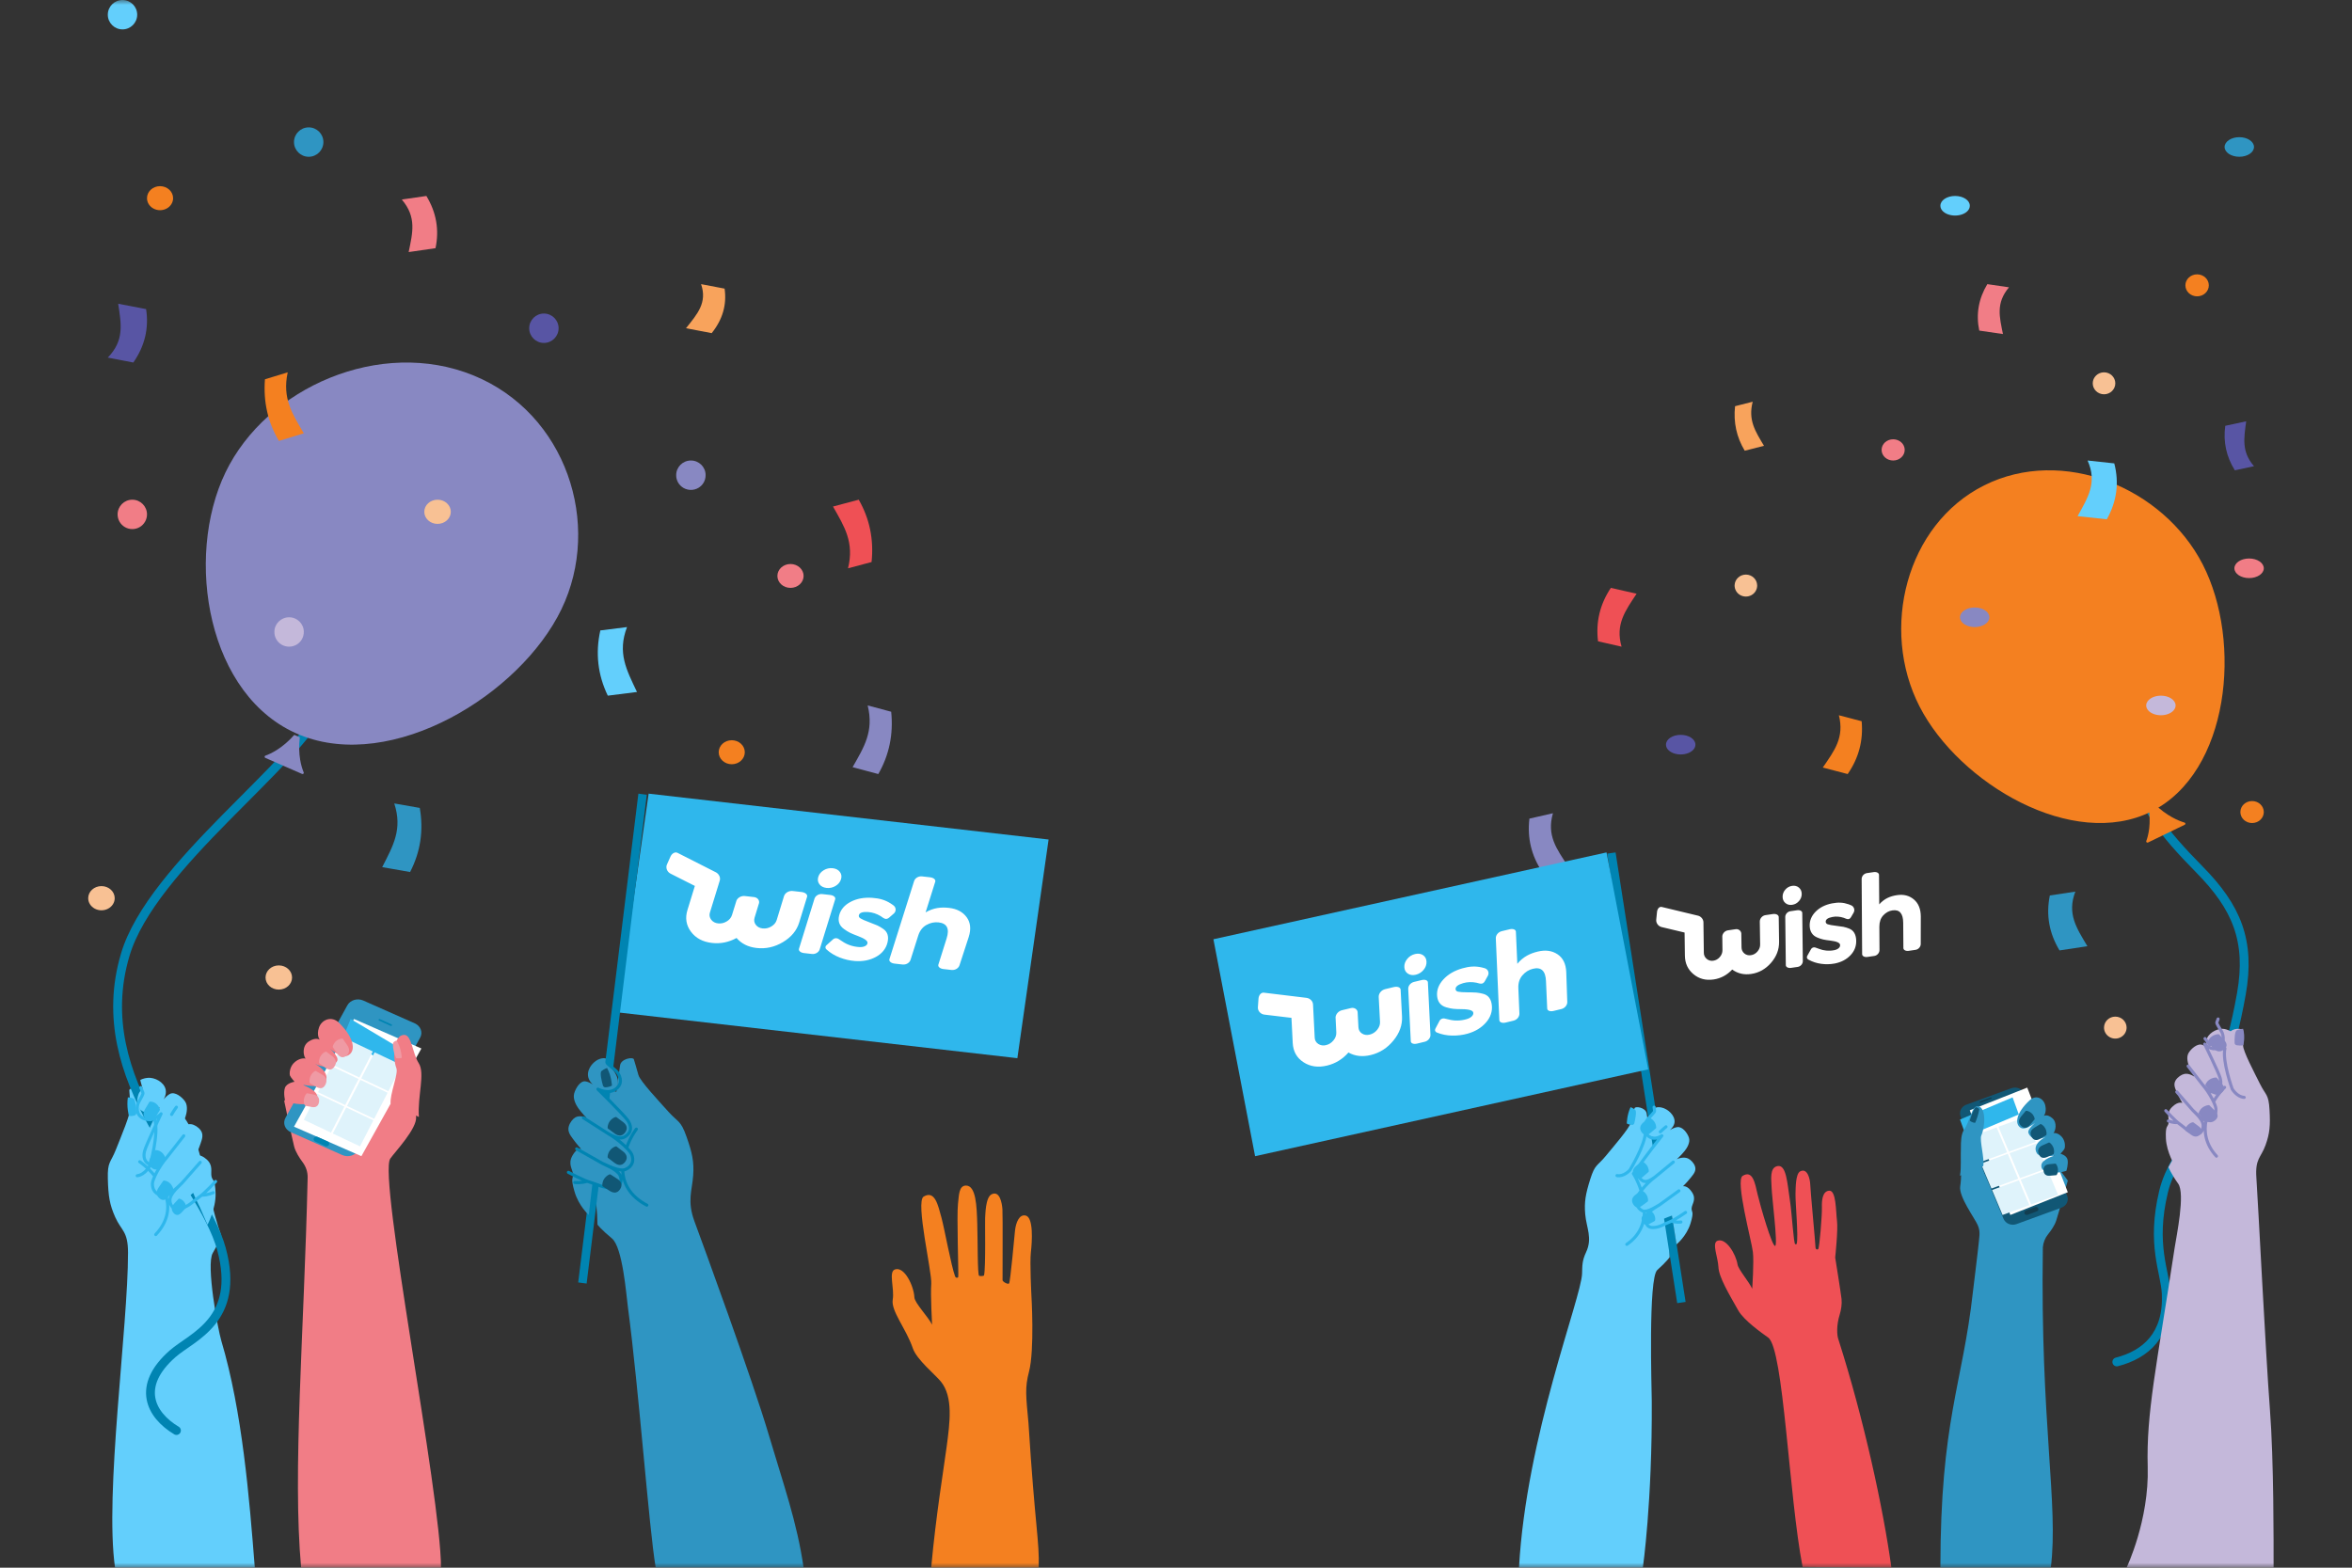 <?xml version="1.0" encoding="UTF-8"?>
<svg width="240px" height="160px" viewBox="0 0 240 160" version="1.1" xmlns="http://www.w3.org/2000/svg" xmlns:xlink="http://www.w3.org/1999/xlink">
    <rect x="0" y="0" width="240" height="160" fill="#333333" stroke="none"/>
    <!-- Generator: Sketch 60 (88103) - https://sketch.com -->
    <title>Banner@1x</title>
    <desc>Created with Sketch.</desc>
    <defs>
        <rect id="path-1" x="0" y="0" width="240" height="160"></rect>
    </defs>
    <g id="Banner" stroke="none" stroke-width="1" fill="none" fill-rule="evenodd">
        <g id="banner">
            <mask id="mask-2" fill="white">
                <use xlink:href="#path-1"></use>
            </mask>
            <use id="Mask" fill-opacity="0" fill="#D8D8D8" xlink:href="#path-1"></use>
            <g id="Group-16" mask="url(#mask-2)">
                <g transform="translate(9, 0)">
                    <g id="Group" transform="translate(111, 14)">
                        <path d="M73.582,77.358 C72.907,77.457 72.299,77.691 71.758,78.301 L71.736,75.29 C71.733,75.092 71.49,74.966 71.196,75.008 L70.493,75.111 C70.19,75.164 69.968,75.417 69.965,75.714 L70.014,83.386 C70.017,83.585 70.26,83.711 70.554,83.667 L71.257,83.564 C71.546,83.522 71.779,83.26 71.784,82.977 L71.785,82.977 L71.771,80.584 C71.769,80.101 71.901,79.715 72.167,79.426 C72.433,79.138 72.746,78.967 73.106,78.914 C73.832,78.809 74.199,79.23 74.204,80.182 L74.223,82.762 C74.226,82.96 74.469,83.087 74.763,83.044 L75.467,82.941 C75.761,82.898 75.998,82.626 75.994,82.338 L76,79.539 C75.995,78.771 75.76,78.191 75.293,77.798 C74.828,77.406 74.257,77.259 73.582,77.358 M68.638,78.295 L68.618,78.288 C68.082,78.102 67.582,78.076 66.941,78.201 C66.246,78.335 65.68,78.624 65.259,79.054 C64.835,79.487 64.635,79.988 64.664,80.539 C64.695,81.099 64.953,81.483 65.429,81.68 C65.625,81.765 65.828,81.834 66.037,81.884 C66.212,81.924 66.467,81.963 66.794,82.001 C67.111,82.039 67.359,82.098 67.528,82.176 C67.682,82.249 67.761,82.339 67.766,82.453 C67.773,82.572 67.725,82.676 67.621,82.771 C67.512,82.868 67.357,82.938 67.16,82.977 C66.64,83.081 66.099,83.033 65.607,82.837 L65.24,82.705 C65.073,82.649 64.889,82.716 64.803,82.864 L64.412,83.561 C64.373,83.629 64.365,83.711 64.391,83.785 C64.416,83.856 64.471,83.914 64.542,83.945 C64.942,84.165 65.38,84.308 65.835,84.368 C66.296,84.433 66.764,84.422 67.221,84.336 C67.882,84.207 68.423,83.92 68.834,83.485 C69.247,83.046 69.44,82.526 69.407,81.938 C69.375,81.341 69.135,80.951 68.694,80.775 C68.505,80.698 68.31,80.637 68.11,80.594 C67.843,80.548 67.575,80.51 67.306,80.481 C66.938,80.439 66.671,80.39 66.512,80.335 C66.373,80.288 66.304,80.208 66.298,80.081 C66.284,79.844 66.512,79.677 66.977,79.587 C67.348,79.514 67.738,79.543 68.132,79.671 C68.213,79.699 68.304,79.736 68.387,79.771 C68.489,79.808 68.564,79.818 68.633,79.804 C68.733,79.785 68.813,79.718 68.89,79.585 L69.155,79.132 C69.266,78.929 69.231,78.68 69.067,78.514 C68.993,78.424 68.806,78.354 68.637,78.295 M62.869,76.411 C62.597,76.45 62.35,76.587 62.177,76.793 C61.995,76.995 61.895,77.254 61.898,77.522 C61.899,77.793 61.995,78.009 62.184,78.168 C62.374,78.326 62.605,78.387 62.879,78.346 C63.152,78.305 63.382,78.179 63.57,77.964 C63.757,77.75 63.85,77.507 63.849,77.236 C63.848,76.965 63.752,76.75 63.564,76.59 C63.374,76.431 63.142,76.371 62.868,76.411 M63.376,78.9 L62.686,79.001 C62.397,79.043 62.165,79.31 62.169,79.592 L62.226,84.506 C62.229,84.7 62.467,84.824 62.756,84.783 L63.445,84.682 C63.733,84.639 63.967,84.374 63.962,84.09 L63.904,79.177 C63.902,78.982 63.664,78.858 63.376,78.9 M60.914,79.287 L60.147,79.4 C59.825,79.447 59.567,79.743 59.571,80.058 L59.606,82.402 C59.609,82.658 59.519,82.893 59.336,83.108 C59.153,83.323 58.928,83.449 58.663,83.488 C58.405,83.526 58.182,83.467 57.994,83.31 C57.805,83.152 57.709,82.943 57.706,82.68 L57.684,81.258 C57.668,81.125 57.597,81.004 57.486,80.924 C57.374,80.844 57.234,80.812 57.098,80.836 L56.317,80.951 C56.019,80.995 55.774,81.253 55.745,81.542 L55.761,82.965 C55.764,83.228 55.674,83.465 55.491,83.677 C55.308,83.887 55.087,84.013 54.829,84.051 C54.587,84.092 54.338,84.025 54.154,83.867 C53.965,83.712 53.857,83.484 53.861,83.244 L53.82,80.132 C53.819,79.829 53.588,79.545 53.291,79.46 C53.291,79.46 49.791,78.617 49.563,78.564 C49.333,78.51 49.117,78.739 49.083,79.072 L49.003,79.868 C48.969,80.202 49.215,80.539 49.552,80.617 L51.896,81.176 L51.927,83.527 C51.938,84.316 52.229,84.948 52.801,85.425 C53.374,85.902 54.058,86.082 54.855,85.966 C55.59,85.858 56.224,85.52 56.756,84.953 C57.315,85.36 57.96,85.511 58.688,85.404 C59.485,85.287 60.161,84.909 60.719,84.266 C61.277,83.623 61.549,82.907 61.539,82.119 C61.539,82.119 61.503,79.639 61.503,79.595 C61.5,79.378 61.235,79.241 60.914,79.287" id="Shape" fill="#FFFFFF" fill-rule="nonzero"></path>
                        <path d="M47.637,146 C47.637,146 48.607,139.273 48.547,128.973 C48.54,127.816 48.175,116.457 49.109,115.622 C50.043,114.787 50.365,114.322 50.365,114.322 C50.293,109.65 52.469,101.504 49.154,101.84 L48.412,102.07 L48.024,99.631 C47.923,99.033 46.869,98.864 46.789,99.107 C46.726,99.3 46.563,99.991 46.415,100.571 C46.267,101.15 44.643,103.021 43.832,104.004 C42.986,105.03 42.759,104.8 42.273,106.342 C41.789,107.883 41.649,108.67 41.757,109.932 C41.874,111.299 42.524,112.362 41.843,113.808 C41.435,114.672 41.46,115.17 41.436,115.985 C41.363,118.467 35.742,132.559 35,146 L47.637,146 L47.637,146 Z" id="Path" fill="#63CFFC" fill-rule="nonzero"></path>
                        <polygon id="Path" fill="#0084B2" fill-rule="nonzero" points="51.144 119 52 118.877 44.856 73 44 73.123"></polygon>
                        <path d="M48.872,99.097 C48.872,99.097 48.903,99.272 48.913,99.383 C48.925,99.514 48.41,99.898 48.17,100.212 C47.928,100.527 47.466,101.294 48.168,101.821 C48.871,102.35 49.789,101.886 49.789,101.886 C49.789,101.886 47.363,104.137 47.188,104.684 C47.013,105.231 47.063,105.594 47.292,105.881 C47.522,106.168 48.243,106.414 48.98,105.759 C48.98,105.759 47.19,107.048 47.086,107.527 C46.982,108.006 46.848,108.703 47.516,108.982 C48.061,109.209 49.266,108.502 49.526,108.395 C49.291,108.539 48.266,109.033 48.016,109.463 C47.809,109.822 48.008,110.538 48.883,110.531 C49.703,110.526 49.91,110.292 50.608,110.061 C50.745,110.889 51.074,113 51.074,113 C51.074,113 52.094,112.18 52.502,110.863 C52.909,109.548 52.575,109.74 52.616,109.297 C52.659,108.854 53.128,108.407 52.655,107.681 C52.182,106.953 51.732,107.071 51.732,107.071 C51.732,107.071 52.125,106.697 52.564,106.147 C52.817,105.83 53.113,105.489 52.957,105.033 C52.837,104.681 52.516,104.358 52.252,104.237 C51.823,104.039 51.217,104.228 51.084,104.332 C51.084,104.332 51.597,103.857 51.926,103.439 C52.155,103.149 52.489,102.592 52.342,102.122 C52.194,101.653 51.682,100.951 51.146,101.037 C50.734,101.102 50.378,101.347 50.378,101.347 C50.378,101.347 50.825,101.01 50.872,100.541 C50.94,99.834 50.181,99.174 49.562,99.038 C49.056,98.927 48.872,99.096 48.872,99.096" id="Path" fill="#63CFFC" fill-rule="nonzero"></path>
                        <path d="M52,109.743 C52,109.743 50.873,110.529 50.323,110.732 C49.773,110.935 49.384,111.278 48.658,111.285 C47.882,111.292 47.862,110.487 48.027,110.092 C48.265,109.528 49.157,109.102 49.365,108.95 C49.135,109.064 48.067,109.821 47.584,109.577 C46.993,109.279 46.914,108.675 47.084,108.152 C47.197,107.802 47.969,106.799 48.881,106.129 C47.969,106.799 47.67,106.612 47.391,106.323 C46.999,105.917 47.082,105.374 47.331,104.916 C47.613,104.396 49.575,101.916 49.575,101.916 C49.575,101.916 48.784,102.48 48.162,101.916 C47.54,101.351 47.907,100.489 48.163,100.194 C48.463,99.848 48.846,99.52 48.836,99.38 C48.828,99.261 48.786,99 48.786,99 M50.744,104.602 L48.881,106.129 M51.319,107.533 L49.365,108.95 M51.524,110.718 C51.524,110.718 51.028,110.803 50.569,110.624 M47.797,109.625 C47.808,110.799 47.329,112.108 46,113 M46.672,105.776 C46.672,105.776 47.129,106.451 47.46,107.532" id="Shape" stroke="#2FB7EC" stroke-width="0.315" stroke-linecap="round" stroke-linejoin="round"></path>
                        <path d="M47.909,101.513 C47.886,102.87 46.318,105.422 46.318,105.422 C46.318,105.422 45.709,106.117 45,105.983 M49.419,101.514 C49.719,101.216 50,101 50,101" id="Shape" stroke="#2FB7EC" stroke-width="0.315" stroke-linecap="round" stroke-linejoin="round"></path>
                        <path d="M46.383,99 C46.383,99 46.642,99.085 46.862,99.276 C47.033,99.424 46.857,100.262 46.768,100.634 C46.742,100.744 46.649,100.819 46.546,100.813 C46.395,100.804 46.177,100.773 46,100.665 C46,100.665 46.009,99.785 46.383,99 M48.789,100.452 C48.994,100.734 49.033,101.102 48.976,101.151 L48.42,101.625 C48.176,101.834 47.822,101.993 47.513,101.554 C47.204,101.116 47.449,100.763 47.676,100.57 L48.232,100.096 C48.289,100.047 48.583,100.17 48.789,100.452 M48.028,104.903 C48.236,105.182 48.279,105.55 48.223,105.599 L47.671,106.081 C47.43,106.292 47.077,106.455 46.764,106.021 C46.45,105.587 46.691,105.231 46.916,105.035 L47.467,104.554 C47.524,104.504 47.819,104.624 48.028,104.903 M47.996,107.908 C48.184,108.205 48.202,108.574 48.142,108.62 L47.559,109.053 C47.304,109.244 46.94,109.378 46.658,108.918 C46.375,108.458 46.64,108.125 46.878,107.947 L47.46,107.513 C47.521,107.468 47.807,107.613 47.996,107.908 M48.812,109.998 C48.938,110.271 48.913,110.587 48.857,110.616 L48.319,110.905 C48.083,111.032 47.763,111.096 47.574,110.672 C47.386,110.247 47.645,110.001 47.865,109.883 L48.404,109.594 C48.459,109.564 48.685,109.724 48.811,109.997" id="Shape" fill="#2FB7EC" fill-rule="nonzero"></path>
                        <path d="M73,146 L63.94,145.921 C62.539,138.791 62.009,123.647 60.429,122.516 C59.782,122.053 57.952,120.768 57.374,119.744 C56.454,118.113 55.39,116.354 55.348,115.305 C55.308,114.328 54.65,112.858 55.254,112.633 C56.126,112.309 57.138,114 57.302,115.061 C57.38,115.561 58.475,116.818 58.797,117.534 C58.797,117.534 58.989,114.803 58.867,113.785 C58.727,112.61 57.054,106.481 57.819,106.011 C58.863,105.371 59.087,106.787 59.348,107.905 C59.619,109.063 60.822,113.22 61.134,113.16 C61.445,113.1 60.793,108.166 60.772,107.128 C60.757,106.416 60.54,105.159 61.389,105.009 C62.285,104.85 62.374,106.758 62.624,108.362 C62.864,109.897 63.015,112.967 63.192,112.985 C63.208,112.987 63.32,113.01 63.337,112.946 C63.529,112.246 63.191,108.711 63.215,107.846 C63.232,107.215 63.222,105.79 63.697,105.549 C64.432,105.176 64.702,106.326 64.72,106.917 C64.737,107.509 65.26,113.051 65.259,113.346 C65.258,113.485 65.417,113.587 65.536,113.476 C65.656,113.366 65.933,110.064 65.909,109.237 C65.887,108.507 65.96,107.592 66.638,107.524 C67.373,107.452 67.321,109.569 67.451,110.621 C67.565,111.544 67.264,114.343 67.264,114.343 C67.264,114.343 67.822,117.801 67.912,118.572 C67.97,119.077 67.867,119.713 67.722,120.178 C67.392,121.23 67.423,122.261 67.597,122.717 C70.197,130.86 72.179,139.99 73,146 L64.376,125" id="Path" fill="#EF5055" fill-rule="nonzero"></path>
                        <path d="M89.265,146 L78,146 C78,130.957 80.27,127.293 81.312,117.9 C81.402,117.085 81.778,114.17 81.836,113.543 C81.96,112.22 82.127,111.77 81.809,111.036 C81.499,110.324 79.86,108.131 80.021,107.074 C80.303,105.228 79.838,103.241 80.446,102.382 C81.053,101.523 81.235,99.951 81.843,100.001 C82.719,100.072 82.627,102.049 82.213,102.978 C82.006,103.441 82.489,105.06 82.469,105.842 C82.469,105.842 83.549,103.361 84.071,102.476 C84.596,101.592 87.945,103.47 88.089,103.56 C88.101,103.568 88.219,103.649 88.228,103.585 C88.335,102.804 91,106.492 91,106.492 C91,106.492 90.053,109.857 89.812,110.593 C89.654,111.074 89.29,111.593 88.989,111.968 C88.679,112.353 88.493,112.818 88.454,113.305 C88.181,131.248 90.078,139.539 89.266,146" id="Path" fill="#2F95C2" fill-rule="nonzero"></path>
                        <path d="M85.76,110.935 L90.355,109.255 C90.876,109.064 91.133,108.515 90.931,108.028 L86.555,97.602 C86.349,97.116 85.762,96.876 85.24,97.065 L80.644,98.745 C80.123,98.937 79.866,99.485 80.07,99.972 L84.445,110.398 C84.65,110.885 85.238,111.124 85.76,110.935" id="Path" fill="#115775" fill-rule="nonzero"></path>
                        <polygon id="Path" fill="#FFFFFF" fill-rule="nonzero" points="85.138 110 91 107.681 86.862 97 81 99.319"></polygon>
                        <polygon id="Path" fill="#2FB7EC" fill-rule="nonzero" points="86 99.74 80.634 102 80 100.26 85.367 98"></polygon>
                        <path d="M86.898,109.984 L87.843,109.632 C87.97,109.585 88.032,109.449 87.983,109.328 C87.933,109.207 87.79,109.147 87.662,109.194 L86.718,109.546 C86.591,109.594 86.528,109.73 86.578,109.851 C86.628,109.971 86.771,110.031 86.899,109.984 M82.111,98.548 L83.183,98.149 C83.203,98.142 83.219,98.127 83.228,98.108 C83.237,98.09 83.237,98.068 83.229,98.049 C83.221,98.03 83.206,98.015 83.186,98.006 C83.166,97.998 83.144,97.998 83.124,98.005 L82.051,98.405 C82.031,98.412 82.015,98.427 82.007,98.446 C81.998,98.464 81.998,98.485 82.006,98.504 C82.022,98.544 82.069,98.563 82.111,98.548" id="Shape" fill="#123D50" fill-rule="nonzero"></path>
                        <path d="M84.994,103.544 L87.731,102.546 L86.659,100 L83.922,100.997 L84.994,103.544 Z M82.072,104.608 L84.809,103.611 L83.738,101.064 L81,102.062 L82.072,104.608 Z M86.128,106.24 L88.865,105.242 L87.794,102.696 L85.056,103.693 L86.128,106.24 Z M83.207,107.304 L85.944,106.307 L84.872,103.76 L82.135,104.758 L83.207,107.304 Z M87.263,108.935 L90,107.938 L88.929,105.391 L86.192,106.389 L87.263,108.935 Z M84.342,110 L87.079,109.003 L86.007,106.457 L83.27,107.454 L84.342,110 Z" id="Shape" fill="#DFF3FB" fill-rule="nonzero"></path>
                        <path d="M80,106 C80.28,104.147 79.818,102.152 80.421,101.29 C81.025,100.427 81.204,98.849 81.807,98.899 C82.676,98.97 82.585,100.955 82.174,101.888 C81.969,102.353 82.522,104.229 82.37,105.02 M87.115,98.291 C87.784,97.677 88.55,98.119 88.705,98.839 C88.859,99.559 88.546,99.895 88.546,99.895 C88.546,99.895 88.872,99.663 89.41,100.114 C89.948,100.566 89.745,101.411 89.54,101.642 C89.54,101.642 89.94,101.555 90.361,102 C90.783,102.445 90.729,103.091 90.662,103.239 C90.595,103.387 90.25,103.748 90.25,103.748 C90.25,103.748 90.882,103.906 90.976,104.36 C91.07,104.815 90.857,105.491 90.857,105.491 C90.857,105.491 90.229,105.749 89.314,105.657 C88.401,105.564 88.295,105.282 88.3,104.944 C88.31,104.31 89.681,103.937 89.681,103.937 C89.681,103.937 88.129,104.193 87.842,103.699 C87.274,102.715 88.734,102.043 88.734,102.043 C88.734,102.043 87.4,102.66 86.988,101.647 C86.817,101.223 87.817,100.483 87.817,100.483 C87.817,100.483 86.754,101.395 86.227,101.119 C85.539,100.756 85.708,99.583 87.115,98.291" id="Shape" fill="#2F95C2" fill-rule="nonzero"></path>
                        <path d="M89.996,105.32 C90.026,105.637 89.891,105.932 89.824,105.938 L89.186,105.995 C88.905,106.021 88.563,105.951 88.523,105.464 C88.485,104.975 88.831,104.843 89.091,104.819 L89.73,104.76 C89.796,104.754 89.965,105.002 89.996,105.32 M89.519,103.096 C89.65,103.416 89.601,103.771 89.534,103.8 L88.886,104.088 C88.602,104.214 88.224,104.264 88.03,103.769 C87.837,103.273 88.157,103.012 88.421,102.896 L89.068,102.607 C89.135,102.578 89.389,102.775 89.519,103.096 M88.7,101.156 C88.865,101.458 88.856,101.816 88.792,101.854 L88.181,102.221 C87.913,102.383 87.543,102.479 87.295,102.012 C87.049,101.545 87.337,101.245 87.587,101.095 L88.198,100.728 C88.261,100.689 88.535,100.854 88.7,101.156 M87.309,99.621 C87.556,99.85 87.655,100.192 87.606,100.25 L87.138,100.808 C86.933,101.052 86.611,101.272 86.237,100.913 C85.862,100.556 86.045,100.173 86.236,99.945 L86.704,99.388 C86.752,99.331 87.061,99.392 87.309,99.621 M81.549,100.594 C81.549,100.594 81.289,100.617 81,100.377 C81,100.377 81.241,99.446 81.598,99 C81.598,99 81.867,99.015 81.968,99.225 C81.871,99.716 81.738,100.178 81.549,100.594" id="Shape" fill="#115775" fill-rule="nonzero"></path>
                        <path d="M98.069,65 C98.594,68.134 100.584,70.843 104.429,74.74 C108.234,78.599 109.669,82.023 108.713,87.433 C106.442,100.289 101.898,102.932 100.772,107.62 C99.464,113.07 100.947,115.796 101.047,118.057 C101.233,122.248 98.95,124.242 96,125" id="Path" stroke="#0084B2" stroke-width="0.9" stroke-linecap="round"></path>
                        <path d="M107.503,91.43 C107.761,90.868 108.87,90.935 108.887,91.189 C108.901,91.392 108.887,92.104 108.887,92.703 C108.887,93.301 110.046,95.487 110.612,96.626 C111.202,97.814 111.492,97.64 111.584,99.253 C111.675,100.866 111.613,101.666 111.177,102.875 C110.705,104.184 110.098,104.225 110.245,106.237 C110.391,108.248 111.202,124.353 111.62,129.781 C112.031,135.119 111.999,143.464 111.999,146 L97,145.991 C97,145.991 99.308,141.169 99.154,135.723 C98.998,130.192 100.048,125.548 101.909,113.318 C102.084,112.165 102.995,107.835 102.267,106.813 C101.537,105.792 101.271,105.124 101.271,105.124 C101.914,103.909 103.102,102.117 103.102,102.117 C103.692,98.381 103.627,92.638 105.788,93.338 L106.478,93.728 L107.503,91.43 L107.503,91.43 Z" id="Path" fill="#C4B8DA" fill-rule="nonzero"></path>
                        <path d="M107.838,91.391 C107.838,91.391 107.706,91.964 107.669,92.073 C107.625,92.202 107.679,92.125 107.834,92.496 C107.989,92.866 108.248,93.741 107.438,94.112 C106.628,94.481 105.853,93.808 105.853,93.808 C105.853,93.808 107.645,96.619 107.679,97.208 C107.714,97.796 107.575,98.149 107.283,98.386 C106.991,98.621 106.232,98.705 105.68,97.881 C105.68,97.881 107.092,99.58 107.076,100.086 C107.059,100.59 107.017,101.32 106.3,101.448 C105.718,101.553 104.726,100.57 104.5,100.404 C104.693,100.6 105.562,101.33 105.698,101.818 C105.811,102.226 105.44,102.9 104.595,102.694 C103.803,102.501 104.17,102.583 103.554,102.192 C103.119,102.902 101.937,105 101.937,105 C101.937,105 101.08,103.62 101.011,102.206 C100.942,100.792 101.217,101.062 101.287,100.607 C101.356,100.153 101.011,99.597 101.649,98.975 C102.286,98.353 102.692,98.573 102.692,98.573 C102.692,98.573 102.404,98.107 102.116,97.456 C101.949,97.08 101.746,96.671 102.01,96.248 C102.214,95.923 102.603,95.67 102.889,95.609 C103.354,95.508 103.893,95.835 103.997,95.97 C103.997,95.97 103.617,95.376 103.402,94.883 C103.252,94.539 103.066,93.903 103.325,93.465 C103.583,93.027 104.252,92.44 104.749,92.647 C105.133,92.807 105.416,93.133 105.416,93.133 C105.416,93.133 105.067,92.693 105.138,92.213 C105.246,91.487 106.144,90.996 106.777,91 C107.295,91.004 107.837,91.391 107.837,91.391" id="Path" fill="#C4B8DA" fill-rule="nonzero"></path>
                        <path d="M108.889,91 C108.889,91 108.564,91.015 108.256,91.141 C108.019,91.239 108.01,92.079 108.02,92.454 C108.022,92.565 108.112,92.659 108.234,92.679 C108.412,92.709 108.677,92.734 108.911,92.676 C108.911,92.676 109.126,91.838 108.889,91 M105.701,91.775 C105.388,91.991 105.247,92.33 105.302,92.391 L105.832,92.981 C106.065,93.239 106.439,93.479 106.913,93.14 C107.386,92.802 107.189,92.406 106.973,92.165 L106.444,91.576 C106.389,91.515 106.013,91.559 105.7,91.775 M105.453,96.191 C105.138,96.403 104.993,96.741 105.048,96.802 L105.569,97.398 C105.798,97.659 106.169,97.902 106.647,97.569 C107.125,97.235 106.934,96.837 106.722,96.595 L106.199,96 C106.145,95.937 105.769,95.978 105.453,96.191 M104.722,99.052 C104.427,99.285 104.31,99.632 104.369,99.689 L104.941,100.247 C105.191,100.493 105.581,100.71 106.03,100.345 C106.478,99.98 106.253,99.597 106.021,99.368 L105.451,98.81 C105.39,98.752 105.018,98.817 104.722,99.052 M103.233,100.83 C103.014,101.058 102.965,101.363 103.022,101.405 L103.577,101.815 C103.821,101.994 104.179,102.136 104.508,101.78 C104.838,101.425 104.596,101.125 104.369,100.958 L103.814,100.549 C103.756,100.507 103.451,100.602 103.233,100.83" id="Shape" fill="#8888C2" fill-rule="nonzero"></path>
                        <path d="M101,99.356 C101,99.356 101.935,100.393 102.429,100.729 C102.922,101.064 103.23,101.489 103.935,101.685 C104.688,101.893 104.874,101.135 104.794,100.718 C104.679,100.121 103.899,99.486 103.728,99.288 C103.928,99.455 104.811,100.449 105.331,100.343 C105.968,100.214 106.168,99.662 106.111,99.121 C106.072,98.759 105.527,97.609 104.779,96.738 C105.527,97.609 105.858,97.509 106.188,97.307 C106.653,97.024 106.683,96.488 106.536,95.989 C106.368,95.423 104.969,92.562 104.969,92.562 C104.969,92.562 105.622,93.302 106.344,92.928 C107.065,92.553 106.885,91.641 106.697,91.294 C106.476,90.889 106.17,90.479 106.208,90.349 C106.242,90.238 106.336,90 106.336,90 M103.279,94.806 L104.779,96.738 M102.118,97.437 L103.728,99.287 M101.263,100.404 C101.263,100.404 101.729,100.614 102.213,100.562 M105.115,100.334 C104.863,101.444 105.059,102.809 106.169,104 M107,96.975 C107,96.975 106.417,97.496 105.872,98.435" id="Shape" stroke="#8888C2" stroke-width="0.315" stroke-linecap="round" stroke-linejoin="round"></path>
                        <path d="M107.033,93.008 C106.745,94.31 107.774,97.138 107.774,97.138 C107.774,97.138 108.241,97.952 109,98 M105.48,92.635 C105.239,92.275 105,92 105,92" id="Shape" stroke="#8888C2" stroke-width="0.315" stroke-linecap="round" stroke-linejoin="round"></path>
                        <path d="M104.776,43.622 C108.819,51.513 107.509,64.825 99.526,68.822 C91.544,72.82 79.913,65.989 75.868,58.098 C71.825,50.207 74.487,39.534 82.47,35.536 C90.453,31.539 100.732,35.73 104.776,43.622" id="Path" fill="#F48020" fill-rule="nonzero"></path>
                        <path d="M99.783,68 L99.494,68.14 L99.22,68.272 C99.541,70.057 99.208,71.303 99.008,71.838 C98.99,71.885 99.004,71.938 99.043,71.971 C99.083,72.003 99.14,72.009 99.186,71.986 L101.056,71.081 L102.93,70.176 C102.976,70.154 103.004,70.108 103,70.058 C102.995,70.009 102.96,69.968 102.91,69.953 C102.345,69.788 101.103,69.303 99.784,68" id="Path" fill="#F48020" fill-rule="nonzero"></path>
                        <path d="M92,38.679 L94.98,39 C96.001,37.181 96.256,35.279 95.743,33.294 L93.017,33 C94.025,35.249 93.067,36.757 92,38.679" id="Path" fill="#63CFFC" fill-rule="nonzero"></path>
                        <path d="M66,64.334 L68.538,65 C69.667,63.374 70.142,61.577 69.964,59.609 L67.641,59 C68.214,61.282 67.181,62.615 66,64.335" id="Path" fill="#F48020" fill-rule="nonzero"></path>
                        <path d="M47,46.597 L44.373,46 C43.261,47.664 42.824,49.481 43.064,51.453 L45.467,52 C44.814,49.725 45.837,48.356 47,46.597" id="Path" fill="#EF5055" fill-rule="nonzero"></path>
                        <path d="M109.203,29 L107.068,29.457 C106.845,31.089 107.171,32.604 108.046,34 L110,33.581 C108.713,32.1 108.976,30.721 109.203,29" id="Path" fill="#5855A4" fill-rule="nonzero"></path>
                        <path d="M93,82.572 L90.155,83 C89.093,81.241 88.763,79.371 89.166,77.392 L91.77,77 C90.903,79.259 91.891,80.713 93,82.572" id="Path" fill="#2F95C2" fill-rule="nonzero"></path>
                        <path d="M40,74.399 L37.378,75 C36.264,73.338 35.826,71.521 36.062,69.55 L38.462,69 C37.812,71.275 38.835,72.642 40,74.399" id="Path" fill="#8888C2" fill-rule="nonzero"></path>
                        <path d="M60,31.499 L58.033,32 C57.198,30.615 56.869,29.101 57.047,27.457 L58.846,27 C58.359,28.896 59.126,30.036 59.999,31.499" id="Path" fill="#F8A35C" fill-rule="nonzero"></path>
                        <path d="M84.383,20.094 L81.965,19.74 C81.618,18.069 81.892,16.489 82.789,15 L85,15.324 C83.649,16.923 84.025,18.331 84.383,20.094 M72,31.916 C72,32.515 72.528,33 73.179,33 C73.83,33 74.358,32.515 74.358,31.916 C74.358,31.318 73.83,30.833 73.179,30.833 C72.528,30.833 72,31.318 72,31.916" id="Shape" fill="#F17D86" fill-rule="nonzero"></path>
                        <path d="M99,57.977 C98.988,58.34 99.271,58.678 99.74,58.862 C100.209,59.046 100.791,59.046 101.26,58.862 C101.729,58.678 102.012,58.34 102,57.977 C101.981,57.434 101.315,57 100.5,57 C99.685,57 99.019,57.434 99,57.977" id="Path" fill="#C4B8DA" fill-rule="nonzero"></path>
                        <path d="M108,44 C108,44.552 108.672,45 109.5,45 C110.328,45 111,44.552 111,44 C111,43.448 110.328,43 109.5,43 C108.672,43 108,43.448 108,44" id="Path" fill="#F17D86" fill-rule="nonzero"></path>
                        <path d="M93.545,25.121 C93.545,25.74 94.06,26.242 94.697,26.242 C95.333,26.242 95.848,25.74 95.848,25.121 C95.848,24.502 95.333,24 94.697,24 C94.06,24 93.545,24.502 93.545,25.121 M57,45.738 C56.991,46.145 57.208,46.525 57.568,46.731 C57.929,46.937 58.375,46.937 58.735,46.731 C59.096,46.525 59.313,46.145 59.303,45.738 C59.289,45.129 58.778,44.643 58.152,44.643 C57.526,44.643 57.015,45.129 57,45.738 M94.697,90.853 C94.687,91.26 94.904,91.639 95.265,91.845 C95.625,92.052 96.071,92.052 96.432,91.845 C96.792,91.639 97.009,91.26 97,90.853 C96.985,90.244 96.474,89.758 95.848,89.758 C95.222,89.758 94.711,90.244 94.697,90.853" id="Shape" fill="#F8C194" fill-rule="nonzero"></path>
                        <path d="M80,49 C80,49.357 80.286,49.687 80.75,49.866 C81.214,50.045 81.786,50.045 82.25,49.866 C82.714,49.687 83,49.357 83,49 C83,48.448 82.328,48 81.5,48 C80.672,48 80,48.448 80,49" id="Path" fill="#8888C2" fill-rule="nonzero"></path>
                        <path d="M50.001,61.989 C49.988,62.347 50.271,62.682 50.74,62.864 C51.209,63.045 51.791,63.045 52.26,62.864 C52.729,62.682 53.012,62.347 53,61.989 C53,61.443 52.328,61 51.5,61 C50.671,61 50,61.443 50,61.989" id="Path" fill="#5855A4" fill-rule="nonzero"></path>
                        <path d="M103,15.122 C103,15.742 103.535,16.244 104.195,16.244 C104.855,16.244 105.39,15.742 105.39,15.122 C105.39,14.502 104.855,14 104.195,14 C103.535,14 103,14.502 103,15.122 M108.61,68.878 C108.61,69.498 109.145,70 109.805,70 C110.465,70 111,69.498 111,68.878 C111,68.258 110.465,67.756 109.805,67.756 C109.145,67.756 108.61,68.258 108.61,68.878" id="Shape" fill="#F48020" fill-rule="nonzero"></path>
                        <path d="M78.001,6.989 C77.988,7.347 78.271,7.682 78.74,7.864 C79.209,8.045 79.791,8.045 80.26,7.864 C80.729,7.682 81.012,7.347 81,6.989 C81,6.443 80.328,6 79.5,6 C78.671,6 78,6.443 78,6.989" id="Path" fill="#63CFFC" fill-rule="nonzero"></path>
                        <path d="M107,1 C107,1.552 107.672,2 108.5,2 C109.328,2 110,1.552 110,1 C110,0.448 109.328,0 108.5,0 C107.672,0 107,0.448 107,1" id="Path" fill="#2F95C2" fill-rule="nonzero"></path>
                        <polygon id="Path-Copy" fill="#2FB7EC" fill-rule="nonzero" transform="translate(26, 88.5) rotate(-19) translate(-26, -88.5) " points="44.813 102 4 97.32 7.188 75 48 79.681"></polygon>
                        <path d="M37.837,87.66 C37.036,87.57 36.266,87.64 35.448,88.118 L36.434,84.985 C36.497,84.779 36.263,84.578 35.914,84.538 L35.08,84.444 C34.718,84.412 34.382,84.611 34.278,84.919 L31.756,92.898 C31.693,93.105 31.926,93.307 32.275,93.346 L33.109,93.44 C33.464,93.471 33.795,93.28 33.906,92.981 L33.907,92.981 L34.696,90.492 C34.855,89.99 35.134,89.626 35.534,89.403 C35.933,89.179 36.346,89.092 36.773,89.14 C37.635,89.237 37.909,89.781 37.595,90.771 L36.751,93.456 C36.687,93.662 36.921,93.863 37.27,93.903 L38.103,93.997 C38.466,94.028 38.803,93.829 38.907,93.521 L39.853,90.617 C40.105,89.818 40.033,89.148 39.635,88.607 C39.238,88.067 38.638,87.751 37.837,87.66 M31.902,87.218 L31.882,87.206 C31.336,86.859 30.775,86.687 30.005,86.634 C29.17,86.576 28.43,86.712 27.807,87.039 C27.178,87.367 26.782,87.83 26.632,88.411 C26.478,89.002 26.643,89.474 27.118,89.815 C27.344,89.98 27.553,90.109 27.74,90.201 C27.926,90.292 28.202,90.406 28.561,90.539 C28.91,90.668 29.17,90.801 29.336,90.931 C29.488,91.05 29.546,91.166 29.515,91.287 C29.483,91.412 29.393,91.505 29.243,91.574 C29.085,91.645 28.887,91.673 28.65,91.656 C28.024,91.616 27.425,91.411 26.932,91.067 L26.558,90.825 C26.496,90.785 26.423,90.762 26.347,90.757 C26.221,90.747 26.097,90.787 26.008,90.865 L25.331,91.476 C25.262,91.536 25.226,91.619 25.23,91.704 C25.236,91.785 25.278,91.86 25.348,91.913 C25.728,92.255 26.179,92.53 26.676,92.722 C27.202,92.926 27.737,93.049 28.263,93.085 C29.056,93.14 29.769,92.999 30.381,92.662 C30.981,92.346 31.406,91.824 31.554,91.221 C31.716,90.593 31.575,90.118 31.133,89.81 C30.944,89.675 30.742,89.557 30.53,89.454 C30.242,89.33 29.95,89.214 29.654,89.107 C29.25,88.958 28.963,88.831 28.801,88.729 C28.658,88.64 28.607,88.536 28.642,88.403 C28.707,88.152 29.022,88.046 29.58,88.083 C30.027,88.115 30.461,88.256 30.866,88.502 C30.948,88.555 31.039,88.618 31.121,88.679 C31.225,88.746 31.307,88.778 31.389,88.784 C31.511,88.792 31.624,88.745 31.755,88.63 L32.21,88.234 C32.404,88.055 32.447,87.787 32.317,87.568 C32.262,87.454 32.074,87.328 31.902,87.218 M25.978,83.611 C25.655,83.574 25.329,83.645 25.063,83.809 C24.778,83.978 24.59,84.204 24.501,84.487 C24.411,84.768 24.448,85.019 24.609,85.239 C24.771,85.458 25.014,85.586 25.338,85.624 C25.661,85.66 25.987,85.589 26.253,85.425 C26.528,85.268 26.728,85.027 26.814,84.748 C26.904,84.466 26.868,84.215 26.707,83.995 C26.545,83.776 26.301,83.648 25.978,83.611 M25.717,86.341 L24.9,86.249 C24.545,86.217 24.215,86.413 24.113,86.714 L22.528,91.833 C22.466,92.035 22.694,92.233 23.037,92.271 L23.854,92.364 C24.196,92.403 24.55,92.193 24.641,91.898 C24.641,91.898 26.221,86.795 26.225,86.778 C26.288,86.576 26.06,86.38 25.717,86.341 M22.789,86.038 L21.879,85.935 C21.484,85.901 21.118,86.118 21.003,86.453 L20.255,88.898 C20.173,89.164 19.992,89.383 19.712,89.554 C19.431,89.724 19.133,89.792 18.818,89.756 C18.512,89.722 18.279,89.597 18.117,89.379 C17.956,89.162 17.918,88.918 18.003,88.643 L18.456,87.159 C18.483,87.017 18.442,86.871 18.342,86.756 C18.242,86.642 18.093,86.569 17.93,86.555 L17.005,86.45 C16.653,86.41 16.287,86.608 16.155,86.9 L15.695,88.382 C15.613,88.655 15.419,88.89 15.15,89.043 C14.871,89.211 14.578,89.277 14.272,89.242 C13.983,89.217 13.723,89.075 13.567,88.859 C13.403,88.644 13.358,88.375 13.443,88.128 L14.441,84.885 C14.542,84.57 14.375,84.209 14.065,84.036 C14.065,84.036 10.371,82.159 10.13,82.039 C9.887,81.917 9.564,82.092 9.414,82.429 L9.055,83.233 C8.905,83.569 9.071,83.99 9.428,84.168 L11.904,85.419 L11.15,87.869 C10.897,88.69 11.014,89.431 11.505,90.09 C11.997,90.749 12.713,91.133 13.658,91.239 C14.53,91.337 15.364,91.168 16.159,90.732 C16.658,91.315 17.341,91.655 18.203,91.752 C19.148,91.86 20.045,91.659 20.894,91.152 C21.744,90.644 22.295,89.979 22.549,89.158 L23.356,86.526 C23.425,86.301 23.17,86.081 22.79,86.039" id="Shape" fill="#FFFFFF" fill-rule="nonzero" transform="translate(24.5, 88) rotate(-20) translate(-24.5, -88) "></path>
                    </g>
                    <g id="Group-2">
                        <polygon id="Path" fill="#2FB7EC" fill-rule="nonzero" points="94.813 108 54 103.32 57.188 81 98 85.681"></polygon>
                        <path d="M87.837,92.66 C87.036,92.57 86.266,92.64 85.448,93.118 L86.434,89.985 C86.497,89.779 86.263,89.578 85.914,89.538 L85.08,89.444 C84.718,89.412 84.382,89.611 84.278,89.919 L81.756,97.898 C81.693,98.105 81.926,98.307 82.275,98.346 L83.109,98.44 C83.464,98.471 83.795,98.28 83.906,97.981 L83.907,97.981 L84.696,95.492 C84.855,94.99 85.134,94.626 85.534,94.403 C85.933,94.179 86.346,94.092 86.773,94.14 C87.635,94.237 87.909,94.781 87.595,95.771 L86.751,98.456 C86.687,98.662 86.921,98.863 87.27,98.903 L88.103,98.997 C88.466,99.028 88.803,98.829 88.907,98.521 L89.853,95.617 C90.105,94.818 90.033,94.148 89.635,93.607 C89.238,93.067 88.638,92.751 87.837,92.66 M81.902,92.218 L81.882,92.206 C81.336,91.859 80.775,91.687 80.005,91.634 C79.17,91.576 78.43,91.712 77.807,92.039 C77.178,92.367 76.782,92.83 76.632,93.411 C76.478,94.002 76.643,94.474 77.118,94.815 C77.344,94.98 77.553,95.109 77.74,95.201 C77.926,95.292 78.202,95.406 78.561,95.539 C78.91,95.668 79.17,95.801 79.336,95.931 C79.488,96.05 79.546,96.166 79.515,96.287 C79.483,96.412 79.393,96.505 79.243,96.574 C79.085,96.645 78.887,96.673 78.65,96.656 C78.024,96.616 77.425,96.411 76.932,96.067 L76.558,95.825 C76.496,95.785 76.423,95.762 76.347,95.757 C76.221,95.747 76.097,95.787 76.008,95.865 L75.331,96.476 C75.262,96.536 75.226,96.619 75.23,96.704 C75.236,96.785 75.278,96.86 75.348,96.913 C75.728,97.255 76.179,97.53 76.676,97.722 C77.202,97.926 77.737,98.049 78.263,98.085 C79.056,98.14 79.769,97.999 80.381,97.662 C80.981,97.346 81.406,96.824 81.554,96.221 C81.716,95.593 81.575,95.118 81.133,94.81 C80.944,94.675 80.742,94.557 80.53,94.454 C80.242,94.33 79.95,94.214 79.654,94.107 C79.25,93.958 78.963,93.831 78.801,93.729 C78.658,93.64 78.607,93.536 78.642,93.403 C78.707,93.152 79.022,93.046 79.58,93.083 C80.027,93.115 80.461,93.256 80.866,93.502 C80.948,93.555 81.039,93.618 81.121,93.679 C81.225,93.746 81.307,93.778 81.389,93.784 C81.511,93.792 81.624,93.745 81.755,93.63 L82.21,93.234 C82.404,93.055 82.447,92.787 82.317,92.568 C82.262,92.454 82.074,92.328 81.902,92.218 M75.978,88.611 C75.655,88.574 75.329,88.645 75.063,88.809 C74.778,88.978 74.59,89.204 74.501,89.487 C74.411,89.768 74.448,90.019 74.609,90.239 C74.771,90.458 75.014,90.586 75.338,90.624 C75.661,90.66 75.987,90.589 76.253,90.425 C76.528,90.268 76.728,90.027 76.814,89.748 C76.904,89.466 76.868,89.215 76.707,88.995 C76.545,88.776 76.301,88.648 75.978,88.611 M75.717,91.341 L74.9,91.249 C74.545,91.217 74.215,91.413 74.113,91.714 L72.528,96.833 C72.466,97.035 72.694,97.233 73.037,97.271 L73.854,97.364 C74.196,97.403 74.55,97.193 74.641,96.898 C74.641,96.898 76.221,91.795 76.225,91.778 C76.288,91.576 76.06,91.38 75.717,91.341 M72.789,91.038 L71.879,90.935 C71.484,90.901 71.118,91.118 71.003,91.453 L70.255,93.898 C70.173,94.164 69.992,94.383 69.712,94.554 C69.431,94.724 69.133,94.792 68.818,94.756 C68.512,94.722 68.279,94.597 68.117,94.379 C67.956,94.162 67.918,93.918 68.003,93.643 L68.456,92.159 C68.483,92.017 68.442,91.871 68.342,91.756 C68.242,91.642 68.093,91.569 67.93,91.555 L67.005,91.45 C66.653,91.41 66.287,91.608 66.155,91.9 L65.695,93.382 C65.613,93.655 65.419,93.89 65.15,94.043 C64.871,94.211 64.578,94.277 64.272,94.242 C63.983,94.217 63.723,94.075 63.567,93.859 C63.403,93.644 63.358,93.375 63.443,93.128 L64.441,89.885 C64.542,89.57 64.375,89.209 64.065,89.036 C64.065,89.036 60.371,87.159 60.13,87.039 C59.887,86.917 59.564,87.092 59.414,87.429 L59.055,88.233 C58.905,88.569 59.071,88.99 59.428,89.168 L61.904,90.419 L61.15,92.869 C60.897,93.69 61.014,94.431 61.505,95.09 C61.997,95.749 62.713,96.133 63.658,96.239 C64.53,96.337 65.364,96.168 66.159,95.732 C66.658,96.315 67.341,96.655 68.203,96.752 C69.148,96.86 70.045,96.659 70.894,96.152 C71.744,95.644 72.295,94.979 72.549,94.158 L73.356,91.526 C73.425,91.301 73.17,91.081 72.79,91.039" id="Shape" fill="#FFFFFF" fill-rule="nonzero"></path>
                        <path d="M57.908,160 C57.208,155.835 56.207,141.924 55.071,133.4 C54.903,132.13 54.536,127.297 53.443,126.396 C52.349,125.494 51.968,124.988 51.968,124.988 C51.93,119.828 49.222,110.883 53.035,111.181 L53.892,111.421 L54.275,108.718 C54.377,108.056 55.581,107.846 55.678,108.112 C55.756,108.324 55.961,109.084 56.146,109.72 C56.331,110.357 58.243,112.386 59.199,113.455 C60.196,114.568 60.451,114.309 61.048,116 C61.645,117.692 61.826,118.556 61.734,119.953 C61.635,121.464 61.087,122.561 61.866,124.662 C62.644,126.763 67.756,140.717 69.463,146.496 C70.924,151.445 72.333,155.352 73,160 L57.908,160 L57.908,160 Z" id="Path" fill="#2F95C2" fill-rule="nonzero"></path>
                        <polygon id="Path" fill="#0084B2" fill-rule="nonzero" points="50.86 131 50 130.886 56.141 81 57 81.114"></polygon>
                        <path d="M52.946,108.101 C52.946,108.101 52.919,108.302 52.912,108.429 C52.904,108.579 53.421,109.004 53.667,109.357 C53.911,109.71 54.386,110.574 53.703,111.192 C53.021,111.809 52.1,111.302 52.1,111.302 C52.1,111.302 54.55,113.812 54.736,114.433 C54.922,115.052 54.88,115.467 54.66,115.799 C54.439,116.131 53.732,116.428 52.988,115.699 C52.988,115.699 54.787,117.127 54.901,117.671 C55.014,118.214 55.162,119.006 54.508,119.339 C53.974,119.61 52.766,118.832 52.506,118.716 C52.741,118.872 53.767,119.415 54.024,119.899 C54.237,120.303 54.056,121.124 53.189,121.136 C52.378,121.147 52.168,120.887 51.472,120.639 C51.337,121.759 51.205,122.879 51.076,124 C51.076,124 50.049,123.088 49.618,121.597 C49.186,120.106 49.52,120.318 49.469,119.814 C49.418,119.31 48.943,118.812 49.395,117.971 C49.847,117.132 50.294,117.257 50.294,117.257 C50.294,117.257 49.897,116.838 49.451,116.222 C49.193,115.867 48.893,115.485 49.037,114.961 C49.148,114.557 49.458,114.182 49.717,114.038 C50.138,113.802 50.741,114.004 50.874,114.119 C50.874,114.119 50.356,113.589 50.021,113.121 C49.789,112.796 49.446,112.167 49.582,111.629 C49.716,111.091 50.208,110.279 50.74,110.365 C51.15,110.43 51.507,110.701 51.507,110.701 C51.507,110.701 51.056,110.327 51,109.795 C50.916,108.989 51.653,108.219 52.262,108.051 C52.761,107.912 52.946,108.101 52.946,108.101" id="Path" fill="#2F95C2" fill-rule="nonzero"></path>
                        <path d="M49,119.649 C49,119.649 50.507,120.466 51.239,120.67 C51.969,120.875 52.491,121.233 53.45,121.223 C54.474,121.209 54.481,120.343 54.253,119.923 C53.926,119.322 52.738,118.886 52.459,118.727 C52.766,118.844 54.194,119.631 54.825,119.357 C55.599,119.02 55.688,118.369 55.451,117.809 C55.292,117.434 54.248,116.376 53.03,115.678 C54.248,116.376 54.64,116.166 55.001,115.848 C55.508,115.4 55.385,114.818 55.045,114.332 C54.661,113.779 52.009,111.16 52.009,111.16 C52.009,111.16 53.068,111.747 53.875,111.124 C54.682,110.499 54.177,109.581 53.831,109.27 C53.427,108.906 52.913,108.563 52.923,108.411 C52.937,108.274 52.956,108.137 52.98,108 M50.532,114.082 L53.03,115.678 M49.845,117.252 L52.46,118.727 M49.652,120.686 C49.652,120.686 50.309,120.765 50.912,120.56 M54.546,119.413 C54.56,120.677 55.223,122.073 57,123 M55.936,115.24 C55.936,115.24 55.35,115.978 54.939,117.152" id="Shape" stroke="#0084B2" stroke-width="0.315" stroke-linecap="round" stroke-linejoin="round"></path>
                        <g id="Group" transform="translate(52, 109)" fill="#115775" fill-rule="nonzero">
                            <path d="M0.946,0 C0.946,0 0.64,0.099 0.38,0.313 C0.178,0.478 0.408,1.384 0.523,1.786 C0.557,1.905 0.67,1.984 0.793,1.975 C0.973,1.962 1.234,1.922 1.442,1.8 C1.442,1.8 1.41,0.844 0.946,0 M1.239,5.413 C1,5.725 0.961,6.125 1.031,6.177 L1.707,6.679 C2.003,6.899 2.431,7.063 2.79,6.578 C3.149,6.093 2.848,5.717 2.572,5.511 L1.897,5.011 C1.827,4.959 1.478,5.101 1.239,5.413 M1.247,8.406 C1.004,8.714 0.961,9.114 1.03,9.168 L1.699,9.677 C1.993,9.9 2.419,10.069 2.784,9.589 C3.149,9.11 2.852,8.729 2.579,8.521 L1.909,8.011 C1.84,7.958 1.489,8.098 1.247,8.406 M0.657,11.304 C0.439,11.63 0.426,12.033 0.499,12.08 L1.206,12.538 C1.515,12.737 1.953,12.873 2.28,12.367 C2.607,11.861 2.283,11.504 1.995,11.318 L1.288,10.861 C1.215,10.813 0.876,10.978 0.657,11.304" id="Shape"></path>
                        </g>
                        <path d="M95.949,145.278 C96.621,155.888 97.076,157.279 96.989,160 L86.019,160 C86.527,154.471 87.278,150.065 87.596,147.666 C87.928,145.168 88.28,142.573 87.01,141.007 C86.444,140.308 84.541,138.765 84.149,137.614 C83.464,135.605 81.904,133.808 82.095,132.646 C82.287,131.484 81.64,129.801 82.318,129.562 C83.294,129.217 84.253,131.27 84.305,132.412 C84.332,132.979 85.714,134.395 86.111,135.2 C86.111,135.2 85.94,132.165 86.028,131.016 C86.116,129.868 84.398,122.637 85.246,122.128 C86.404,121.434 86.721,123.019 87.066,124.27 C87.37,125.374 88.065,129.235 88.461,130.272 C88.53,130.453 88.757,130.435 88.779,130.325 C88.829,130.077 88.616,124.03 88.753,122.877 C88.855,122.025 88.825,121.003 89.569,121 C90.595,120.998 90.666,123.09 90.721,124.913 C90.776,126.7 90.739,130.101 90.907,130.207 C91.006,130.27 91.393,130.236 91.411,130.165 C91.598,129.387 91.497,124.568 91.523,124.316 C91.552,124.041 91.538,122.21 92.187,121.89 C93.006,121.489 93.244,122.763 93.289,123.424 C93.335,124.084 93.291,130.331 93.302,130.659 C93.307,130.814 93.835,131.113 93.965,130.993 C94.095,130.871 94.52,126.068 94.573,125.59 C94.663,124.776 95.008,123.894 95.671,124.064 C96.476,124.27 96.315,126.757 96.193,127.795 C96.07,128.834 96.245,132.178 96.245,132.178 C96.245,132.178 96.584,137.775 96.001,139.994 C95.569,141.642 95.689,142.444 95.95,145.278" id="Path" fill="#F48020" fill-rule="nonzero"></path>
                        <path d="M21.728,160 L36,160 C36,152.559 29.556,120.033 30.826,118.245 C31.345,117.513 33.544,115.2 33.46,114.014 C33.314,111.941 34.103,109.779 33.448,108.77 C32.792,107.761 32.741,106.001 31.986,106 C30.9,105.999 30.797,108.2 31.206,109.269 C31.41,109.802 30.639,111.553 30.579,112.423 C30.579,112.423 29.52,109.572 28.971,108.542 C28.423,107.511 24.094,109.286 23.906,109.374 C23.89,109.381 23.735,109.461 23.731,109.389 C23.686,108.514 20,112.358 20,112.358 C20,112.358 20.801,116.178 21.017,117.017 C21.16,117.566 21.552,118.175 21.882,118.618 C22.222,119.074 22.398,119.606 22.394,120.151 C22.028,136.145 20.831,150.187 21.728,160" id="Path" fill="#F17D86" fill-rule="nonzero"></path>
                        <path d="M25.937,117.889 L20.672,115.553 C20.075,115.287 19.831,114.638 20.124,114.101 L26.445,102.603 C26.741,102.068 27.464,101.848 28.062,102.112 L33.328,104.446 C33.924,104.713 34.169,105.362 33.876,105.899 L27.555,117.397 C27.258,117.932 26.536,118.152 25.937,117.889" id="Path" fill="#2F95C2" fill-rule="nonzero"></path>
                        <polygon id="Path" fill="#FFFFFF" fill-rule="nonzero" points="27.877 118 21 114.99 27.123 104 34 107.01"></polygon>
                        <polygon id="Path" fill="#2FB7EC" fill-rule="nonzero" points="26 105.895 31.223 109 32 107.105 26.778 104"></polygon>
                        <path d="M24.204,116.981 L23.158,116.504 C23.018,116.439 22.96,116.283 23.029,116.153 C23.099,116.024 23.269,115.971 23.41,116.035 L24.456,116.51 C24.585,116.58 24.633,116.73 24.567,116.853 C24.501,116.977 24.343,117.032 24.204,116.981 M30.866,104.703 L29.678,104.163 C29.632,104.142 29.613,104.09 29.636,104.048 C29.659,104.005 29.715,103.988 29.761,104.009 L30.948,104.55 C30.97,104.56 30.987,104.577 30.995,104.599 C31.003,104.62 31.001,104.644 30.99,104.664 C30.98,104.685 30.96,104.7 30.937,104.708 C30.913,104.715 30.888,104.714 30.866,104.703" id="Shape" fill="#0084B2" fill-rule="nonzero"></path>
                        <path d="M27.671,109.971 L24.9,108.658 L26.268,106 L29.041,107.313 L27.671,109.971 Z M30.631,111.372 L27.859,110.059 L29.227,107.402 L32,108.714 L30.631,111.372 Z M26.222,112.784 L23.45,111.472 L24.819,108.813 L27.591,110.126 L26.222,112.784 Z M29.182,114.186 L26.409,112.874 L27.778,110.215 L30.55,111.528 L29.182,114.186 Z M24.773,115.599 L22,114.286 L23.369,111.628 L26.142,112.941 L24.773,115.599 Z M27.732,117 L24.96,115.687 L26.329,113.029 L29.102,114.342 L27.732,117 Z" id="Shape" fill="#DFF3FB" fill-rule="nonzero"></path>
                        <path d="M33.744,114 C33.595,111.831 34.398,109.571 33.732,108.516 C33.066,107.462 33.013,105.622 32.246,105.621 C31.141,105.619 31.037,107.921 31.453,109.039 C31.66,109.596 30.756,111.71 30.861,112.637 M25.613,104.404 C24.836,103.63 23.82,104.066 23.546,104.883 C23.271,105.701 23.63,106.119 23.63,106.119 C23.63,106.119 23.244,105.819 22.514,106.288 C21.785,106.758 21.948,107.754 22.182,108.04 C22.182,108.04 21.686,107.901 21.106,108.375 C20.526,108.847 20.521,109.599 20.59,109.777 C20.658,109.954 21.054,110.405 21.054,110.405 C21.054,110.405 20.239,110.525 20.07,111.041 C19.899,111.557 20.095,112.36 20.095,112.36 C20.095,112.36 20.859,112.717 22.024,112.7 C23.186,112.682 23.352,112.366 23.383,111.975 C23.44,111.242 21.751,110.678 21.751,110.678 C21.751,110.678 23.682,111.125 24.098,110.581 C24.925,109.5 23.155,108.582 23.155,108.582 C23.155,108.582 24.771,109.423 25.402,108.293 C25.666,107.821 24.485,106.868 24.485,106.868 C24.485,106.868 25.727,108.026 26.422,107.756 C27.332,107.405 27.246,106.034 25.613,104.404" id="Shape" fill="#F17D86" fill-rule="nonzero"></path>
                        <path d="M22.016,112.164 C21.957,112.507 22.075,112.842 22.145,112.854 L22.813,112.982 C23.107,113.037 23.474,112.995 23.556,112.466 C23.638,111.939 23.284,111.76 23.012,111.709 L22.342,111.581 C22.274,111.569 22.075,111.822 22.016,112.164 M22.706,109.789 C22.541,110.124 22.563,110.516 22.631,110.556 L23.29,110.934 C23.579,111.099 23.974,111.191 24.22,110.671 C24.466,110.15 24.151,109.834 23.882,109.681 L23.224,109.303 C23.155,109.262 22.871,109.453 22.706,109.789 M23.735,107.757 C23.535,108.069 23.514,108.461 23.578,108.509 L24.192,108.97 C24.461,109.172 24.844,109.315 25.143,108.83 C25.443,108.346 25.165,107.991 24.914,107.802 L24.301,107.341 C24.237,107.294 23.934,107.445 23.735,107.757 M25.332,106.224 C25.051,106.449 24.919,106.812 24.966,106.88 L25.411,107.535 C25.607,107.821 25.928,108.092 26.353,107.739 C26.778,107.386 26.618,106.952 26.436,106.684 L25.989,106.03 C25.943,105.963 25.612,106 25.332,106.224 M31.091,106.546 C31.091,106.546 31.077,106.317 31.459,106.202 C31.459,106.202 31.901,106.735 32,107.966 C32,107.966 31.727,108.05 31.433,108.003 C31.433,108.003 31.102,107.426 31.091,106.547" id="Shape" fill="#EF9AA4" fill-rule="nonzero"></path>
                        <path d="M17,160 C16.438,152.845 15.725,144.039 13.584,136.844 C13.217,135.612 12.014,129.06 12.709,127.887 C13.403,126.715 13.578,126.125 13.578,126.125 C11.793,121.239 11.147,111.994 7.721,113.396 L7.013,113.872 L5.833,111.457 C5.43,110.765 4.189,110.992 4.193,111.273 C4.196,111.495 4.274,112.274 4.327,112.929 C4.381,113.584 3.326,116.063 2.817,117.353 C2.287,118.697 1.96,118.528 2.004,120.301 C2.048,122.073 2.185,122.945 2.762,124.235 C3.387,125.634 4.061,125.633 4.063,127.846 C4.072,135.449 1.653,152.412 2.739,160 L17,160 Z" id="Path" fill="#63CFFC" fill-rule="nonzero"></path>
                        <path d="M24,72 C21.552,77.885 6.482,88.335 3.781,97.437 C-0.088,110.472 11.572,119.971 13.606,127.504 C15.566,134.76 10.618,136.41 8.625,138.158 C4.854,141.465 6.346,144.411 9.006,146" id="Path" stroke="#0084B2" stroke-width="0.9" stroke-linecap="round"></path>
                        <path d="M5.312,110.232 C5.312,110.232 5.484,110.907 5.532,111.023 C5.587,111.161 5.25,111.307 5.118,111.725 C4.985,112.143 4.787,113.121 5.66,113.462 C6.533,113.801 7.287,113.004 7.287,113.004 C7.287,113.004 5.644,116.221 5.655,116.868 C5.666,117.516 5.838,117.891 6.161,118.126 C6.485,118.36 7.282,118.392 7.791,117.446 C7.791,117.446 6.454,119.418 6.512,119.969 C6.57,120.52 6.673,121.315 7.428,121.398 C8.044,121.467 8.998,120.312 9.221,120.111 C9.036,120.342 8.188,121.21 8.086,121.756 C8.001,122.209 8.44,122.918 9.304,122.625 C10.114,122.351 10.098,122.225 10.711,121.748 L10.951,122.305 L11.404,123.236 L12.176,125 C12.176,125 13.039,123.358 12.999,121.806 C12.958,120.253 12.692,120.57 12.584,120.078 C12.476,119.586 12.791,118.952 12.077,118.321 C11.364,117.691 10.958,117.964 10.958,117.964 C10.958,117.964 11.221,117.433 11.47,116.697 C11.613,116.273 11.791,115.809 11.483,115.367 C11.246,115.027 10.82,114.782 10.517,114.738 C10.026,114.664 9.49,115.065 9.392,115.221 C9.392,115.221 9.741,114.541 9.926,113.983 C10.054,113.596 10.197,112.885 9.893,112.427 C9.589,111.968 8.845,111.378 8.343,111.645 C7.957,111.85 7.687,112.23 7.687,112.23 C7.687,112.23 8.017,111.721 7.905,111.201 C7.734,110.415 6.76,109.949 6.102,110.004 C5.562,110.05 5.312,110.232 5.312,110.232" id="Path" fill="#63CFFC" fill-rule="nonzero"></path>
                        <path d="M13,120.583 C13,120.583 11.911,121.773 11.319,122.175 C10.727,122.577 10.377,123.059 9.507,123.328 C8.577,123.618 8.28,122.824 8.345,122.372 C8.438,121.724 9.366,120.977 9.565,120.749 C9.327,120.947 8.299,122.087 7.638,122.02 C6.826,121.938 6.527,121.366 6.554,120.782 C6.572,120.393 7.16,119.115 8.028,118.119 C7.16,119.115 6.736,119.038 6.303,118.852 C5.695,118.59 5.611,118.019 5.755,117.474 C5.918,116.854 7.435,113.674 7.435,113.674 C7.435,113.674 6.676,114.522 5.737,114.187 C4.798,113.85 4.948,112.859 5.155,112.473 C5.399,112.021 5.639,111.65 5.579,111.515 C5.528,111.399 5.364,111 5.364,111 M9.75,115.922 L8.028,118.119 M11.433,118.631 L9.565,120.749 M12.759,121.725 C12.759,121.725 12.191,121.989 11.578,121.978 M7.91,121.989 C8.32,123.154 8.189,124.63 6.893,126 M5.255,118.568 C5.255,118.568 6.032,119.073 6.797,120.029" id="Shape" stroke="#2FB7EC" stroke-width="0.315" stroke-linecap="round" stroke-linejoin="round"></path>
                        <path d="M6.796,114.29 C7.229,115.712 6.308,118.939 6.308,118.939 C6.308,118.939 5.85,119.884 5,120 M8.513,113.746 C8.753,113.326 9,113 9,113" id="Shape" stroke="#2FB7EC" stroke-width="0.315" stroke-linecap="round" stroke-linejoin="round"></path>
                        <path d="M4.046,112 C4.046,112 4.333,111.993 4.614,112.113 C4.831,112.205 4.9,113.147 4.92,113.569 C4.925,113.694 4.853,113.806 4.747,113.839 C4.592,113.886 4.361,113.933 4.15,113.885 C4.15,113.885 3.899,112.961 4.046,112 M6.914,112.633 C7.205,112.852 7.354,113.223 7.31,113.296 L6.887,113.998 C6.701,114.306 6.388,114.603 5.946,114.258 C5.504,113.913 5.648,113.454 5.821,113.167 L6.244,112.465 C6.287,112.393 6.623,112.414 6.914,112.633 M7.457,117.576 C7.751,117.791 7.903,118.16 7.86,118.233 L7.445,118.941 C7.262,119.251 6.953,119.552 6.506,119.214 C6.06,118.874 6.2,118.413 6.37,118.124 L6.785,117.417 C6.829,117.343 7.163,117.361 7.457,117.576 M8.313,120.736 C8.591,120.976 8.719,121.357 8.671,121.426 L8.209,122.097 C8.006,122.39 7.678,122.663 7.255,122.287 C6.833,121.91 7.003,121.463 7.192,121.19 L7.654,120.52 C7.701,120.45 8.034,120.496 8.312,120.736 M9.756,122.623 C9.966,122.863 10.033,123.201 9.985,123.254 L9.525,123.755 C9.324,123.974 9.018,124.16 8.702,123.786 C8.386,123.412 8.576,123.056 8.764,122.852 L9.224,122.35 C9.272,122.298 9.547,122.382 9.756,122.623" id="Shape" fill="#2FB7EC" fill-rule="nonzero"></path>
                        <path d="M14.007,48.218 C9.81,56.917 12.128,71.146 21.594,75.003 C31.061,78.859 44.092,70.883 48.288,62.184 C52.486,53.485 48.764,42.166 39.297,38.31 C29.831,34.453 18.205,39.519 14.007,48.218" id="Path" fill="#8888C2" fill-rule="nonzero"></path>
                        <path d="M21.03,75 L21.32,75.126 L21.594,75.246 C21.374,77.061 21.767,78.301 21.99,78.831 C22.01,78.877 21.999,78.931 21.962,78.966 C21.926,79.001 21.871,79.01 21.825,78.989 L19.951,78.17 L18.074,77.35 C18.028,77.33 17.999,77.284 18,77.235 C18.001,77.185 18.033,77.141 18.08,77.124 C18.624,76.929 19.812,76.379 21.03,75" id="Path" fill="#8888C2" fill-rule="nonzero"></path>
                        <path d="M56,70.625 L53.02,71 C51.998,68.878 51.744,66.659 52.257,64.343 L54.983,64 C53.975,66.623 54.933,68.383 56,70.625" id="Path" fill="#63CFFC" fill-rule="nonzero"></path>
                        <path d="M22,44.224 L19.462,45 C18.333,43.103 17.858,41.007 18.036,38.71 L20.359,38 C19.786,40.662 20.819,42.219 22,44.224" id="Path" fill="#F48020" fill-rule="nonzero"></path>
                        <path d="M76,51.697 L78.627,51 C79.739,52.942 80.176,55.061 79.936,57.362 L77.533,58 C78.187,55.345 77.164,53.748 76,51.697" id="Path" fill="#EF5055" fill-rule="nonzero"></path>
                        <path d="M3.062,31 L5.909,31.549 C6.207,33.507 5.773,35.324 4.604,37 L2,36.497 C3.715,34.72 3.365,33.065 3.062,31" id="Path" fill="#5855A4" fill-rule="nonzero"></path>
                        <path d="M30,88.5 L32.846,89 C33.907,86.947 34.237,84.767 33.834,82.457 L31.23,82 C32.097,84.636 31.109,86.333 30,88.5" id="Path" fill="#2F95C2" fill-rule="nonzero"></path>
                        <path d="M78,78.299 L80.622,79 C81.736,77.061 82.174,74.941 81.938,72.641 L79.539,72 C80.188,74.654 79.165,76.249 78,78.299" id="Path" fill="#8888C2" fill-rule="nonzero"></path>
                        <path d="M61,33.499 L63.622,34 C64.736,32.615 65.175,31.101 64.938,29.457 L62.538,29 C63.188,30.896 62.165,32.036 61,33.499" id="Path" fill="#F8A35C" fill-rule="nonzero"></path>
                        <path d="M32.7,25.727 L35.441,25.329 C35.835,23.45 35.524,21.674 34.507,20 L32,20.364 C33.532,22.162 33.106,23.746 32.7,25.728 M73,58.782 C73,59.454 72.401,60 71.663,60 C70.925,60 70.326,59.454 70.326,58.782 C70.326,58.109 70.925,57.563 71.663,57.563 C72.401,57.563 73,58.109 73,58.782" id="Shape" fill="#F17D86" fill-rule="nonzero"></path>
                        <path d="M21.999,64.483 C22.012,65.021 21.729,65.523 21.26,65.796 C20.791,66.068 20.209,66.068 19.74,65.796 C19.271,65.523 18.988,65.021 19,64.483 C19,63.664 19.672,63 20.5,63 C21.329,63 22,63.664 22,64.483" id="Path" fill="#C4B8DA" fill-rule="nonzero"></path>
                        <path d="M6,52.5 C6,53.036 5.714,53.531 5.25,53.799 C4.786,54.067 4.214,54.067 3.75,53.799 C3.286,53.531 3,53.036 3,52.5 C3,51.672 3.672,51 4.5,51 C5.328,51 6,51.672 6,52.5" id="Path" fill="#F17D86" fill-rule="nonzero"></path>
                        <path d="M2.705,91.672 C2.705,92.113 2.448,92.52 2.029,92.741 C1.611,92.962 1.095,92.962 0.676,92.741 C0.258,92.52 0,92.113 0,91.672 C0,90.99 0.606,90.437 1.353,90.437 C2.1,90.437 2.705,90.99 2.705,91.672 M37,52.235 C37,52.917 36.394,53.469 35.647,53.469 C34.9,53.469 34.295,52.917 34.295,52.235 C34.295,51.553 34.9,51 35.647,51 C36.394,51 37,51.553 37,52.235 M20.802,99.765 C20.802,100.447 20.196,101 19.449,101 C18.702,101 18.096,100.447 18.096,99.765 C18.096,99.083 18.702,98.53 19.449,98.53 C20.196,98.53 20.802,99.083 20.802,99.765" id="Shape" fill="#F8C194" fill-rule="nonzero"></path>
                        <path d="M62.999,48.483 C63.012,49.021 62.729,49.523 62.26,49.796 C61.791,50.068 61.209,50.068 60.74,49.796 C60.271,49.523 59.988,49.021 60,48.483 C60,47.664 60.672,47 61.5,47 C62.329,47 63,47.664 63,48.483" id="Path" fill="#8888C2" fill-rule="nonzero"></path>
                        <path d="M48,33.5 C48,34.328 47.328,35 46.5,35 C45.672,35 45,34.328 45,33.5 C45,32.672 45.672,32 46.5,32 C47.328,32 48,32.672 48,33.5" id="Path" fill="#5855A4" fill-rule="nonzero"></path>
                        <path d="M8.663,20.226 C8.663,20.664 8.409,21.069 7.997,21.288 C7.585,21.507 7.078,21.507 6.666,21.288 C6.254,21.069 6,20.664 6,20.226 C6,19.549 6.596,19 7.331,19 C8.067,19 8.663,19.549 8.663,20.226 M67,76.774 C67,77.451 66.404,78 65.669,78 C64.933,78 64.337,77.451 64.337,76.774 C64.337,76.097 64.933,75.548 65.669,75.548 C66.404,75.548 67,76.097 67,76.774" id="Shape" fill="#F48020" fill-rule="nonzero"></path>
                        <path d="M5,1.5 C5,2.328 4.328,3 3.5,3 C2.672,3 2,2.328 2,1.5 C2,0.672 2.672,0 3.5,0 C4.328,0 5,0.672 5,1.5" id="Path" fill="#63CFFC" fill-rule="nonzero"></path>
                        <path d="M24,14.499 C24,15.328 23.329,16 22.501,16 C21.672,16 21,15.329 21,14.501 C21,13.672 21.671,13 22.499,13 C23.328,13 24,13.671 24,14.499" id="Path" fill="#2F95C2" fill-rule="nonzero"></path>
                    </g>
                </g>
            </g>
        </g>
    </g>
</svg>